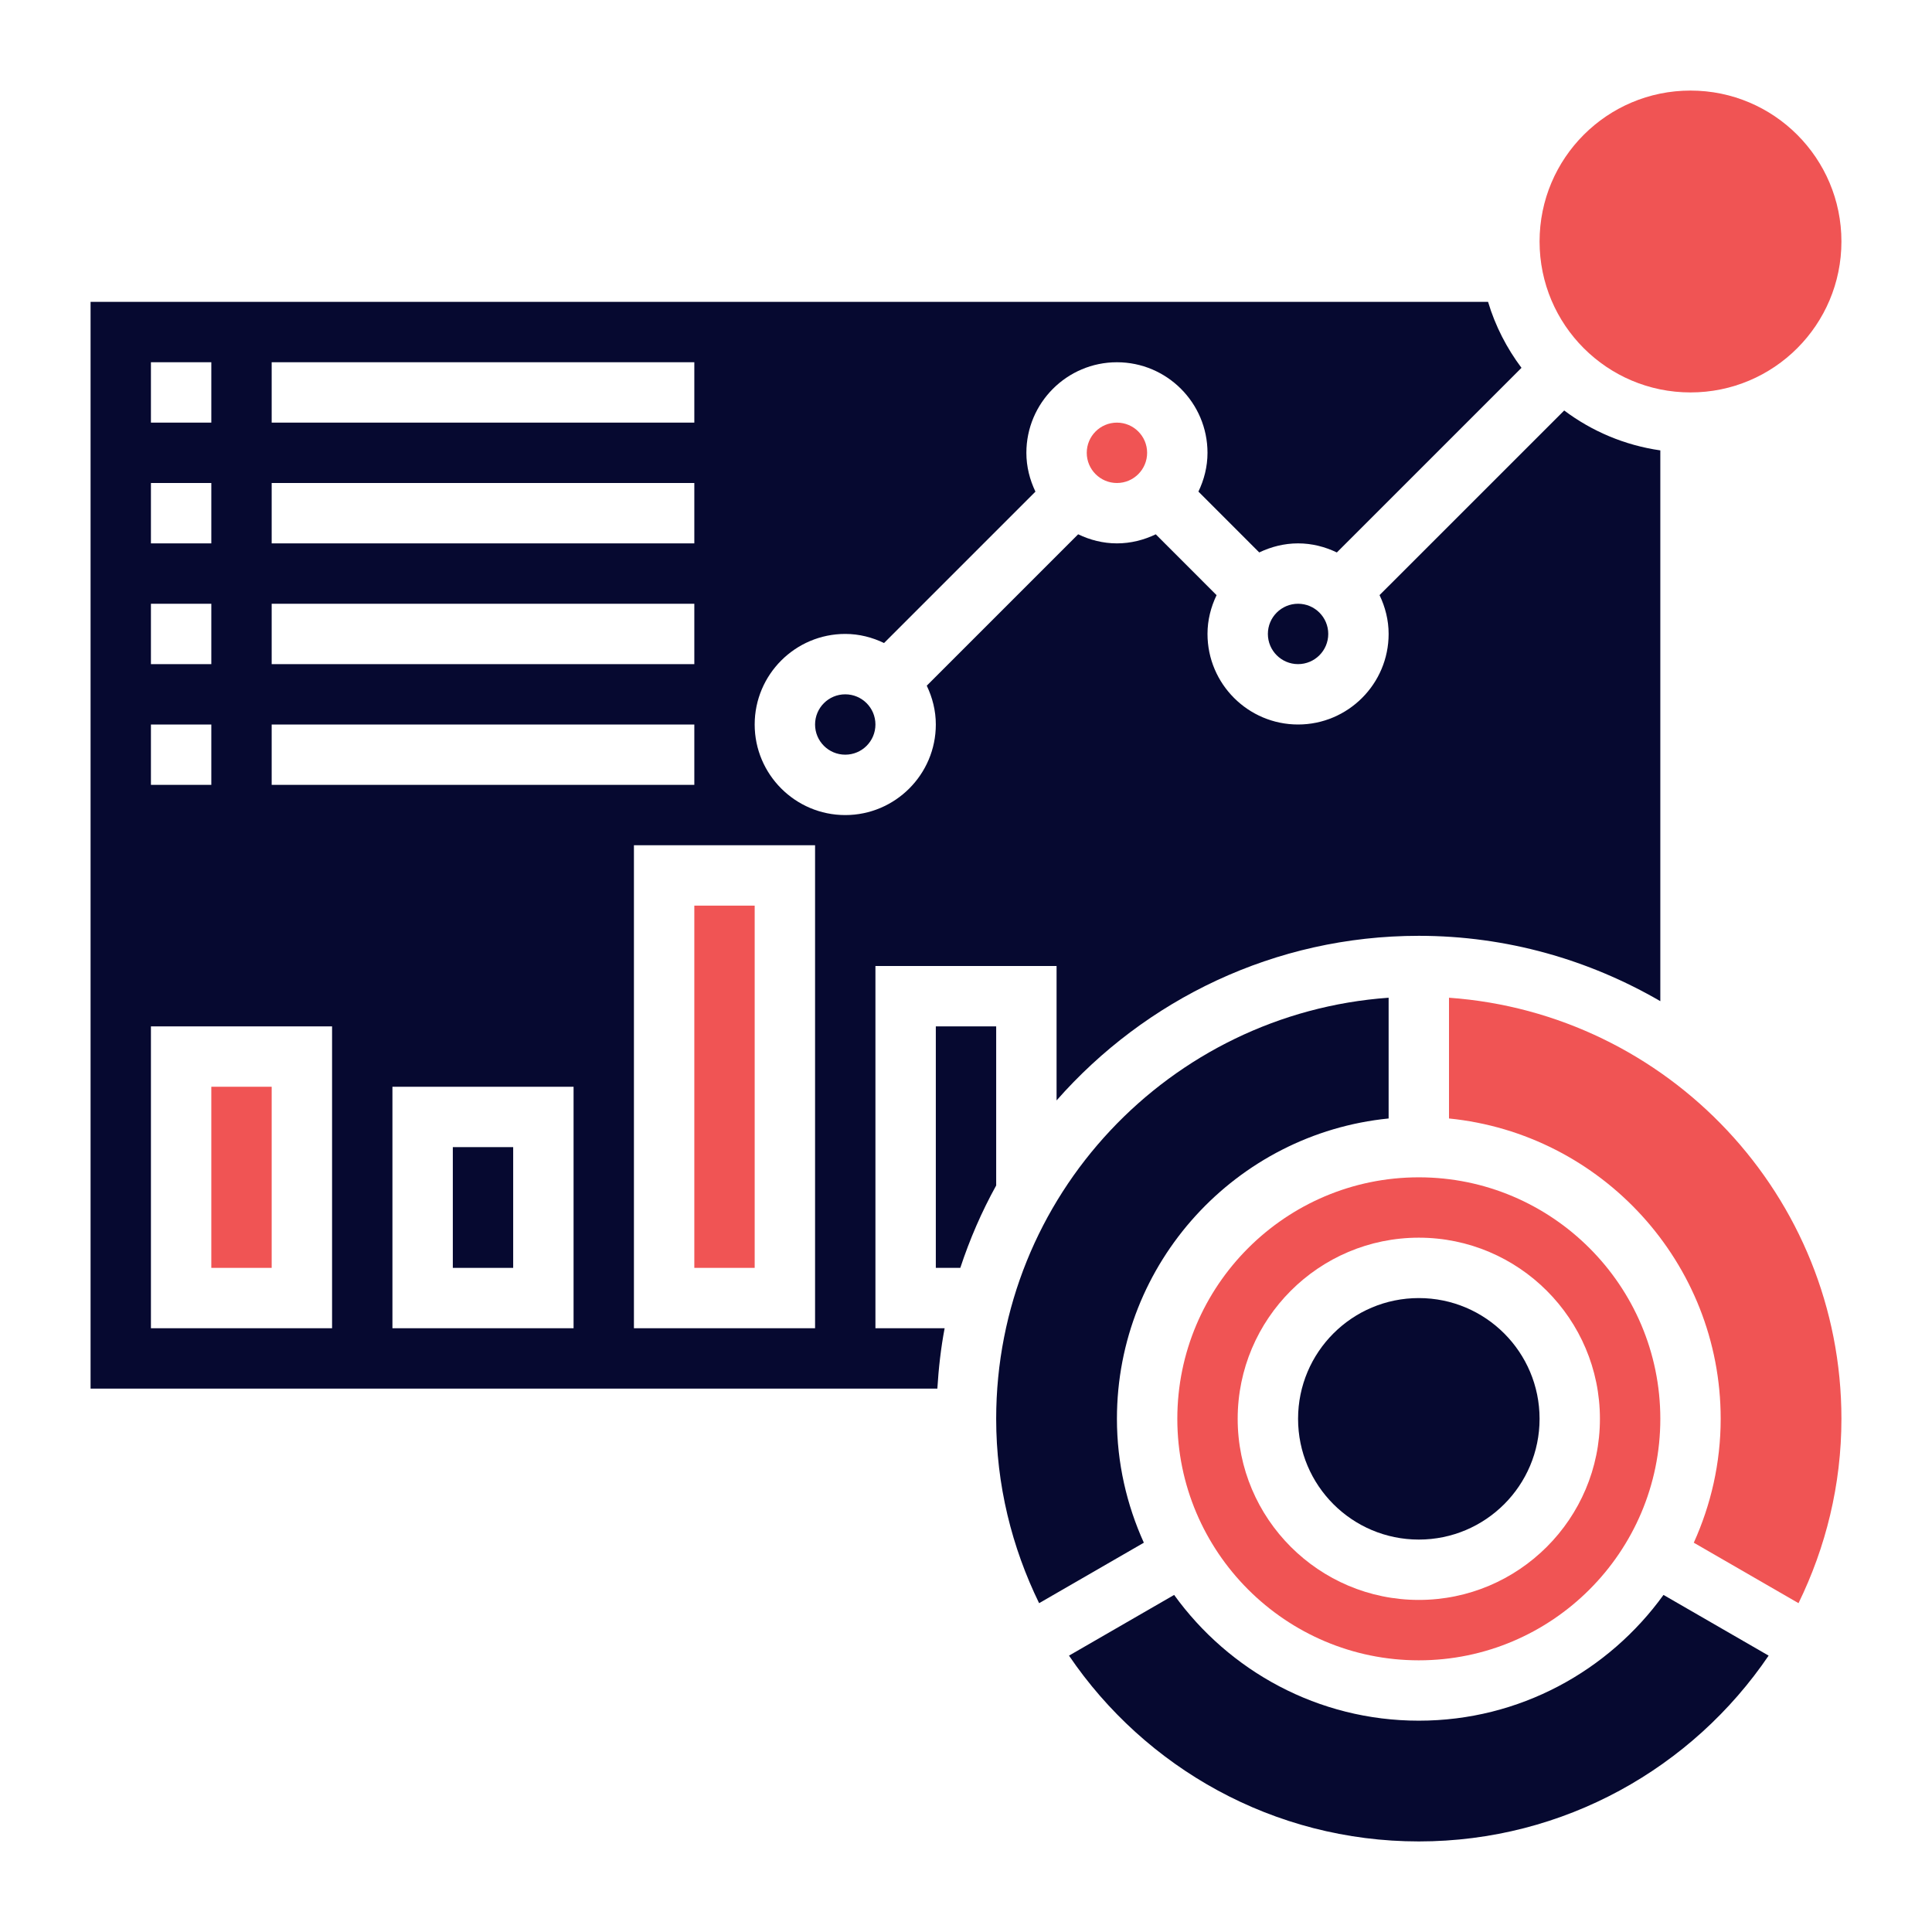 <svg width="100" height="100" viewBox="0 0 100 100" fill="none" xmlns="http://www.w3.org/2000/svg">
<path d="M87.5 20.312C91.815 20.312 95.312 16.815 95.312 12.5C95.312 8.185 91.815 4.688 87.5 4.688C83.185 4.688 79.688 8.185 79.688 12.5C79.688 16.815 83.185 20.312 87.5 20.312Z" fill="#F05454"/>
<path d="M35.938 46.875H39.062V65.625H35.938V46.875Z" fill="#F05454"/>
<path d="M45.312 50H54.688V56.958C59.272 51.747 65.969 48.438 73.438 48.438C77.994 48.438 82.255 49.683 85.938 51.82V23.312C84.089 23.047 82.392 22.319 80.963 21.247L71.405 30.803C71.698 31.416 71.875 32.091 71.875 32.812C71.875 35.397 69.772 37.5 67.188 37.5C64.603 37.5 62.5 35.397 62.5 32.812C62.5 32.091 62.677 31.416 62.97 30.805L59.822 27.656C59.209 27.948 58.534 28.125 57.812 28.125C57.091 28.125 56.416 27.948 55.805 27.655L47.969 35.491C48.261 36.103 48.438 36.778 48.438 37.5C48.438 40.084 46.334 42.188 43.75 42.188C41.166 42.188 39.062 40.084 39.062 37.5C39.062 34.916 41.166 32.812 43.75 32.812C44.472 32.812 45.147 32.989 45.758 33.283L53.594 25.447C53.302 24.834 53.125 24.159 53.125 23.438C53.125 20.853 55.228 18.75 57.812 18.75C60.397 18.75 62.5 20.853 62.5 23.438C62.5 24.159 62.323 24.834 62.03 25.445L65.178 28.594C65.791 28.302 66.466 28.125 67.188 28.125C67.909 28.125 68.584 28.302 69.195 28.595L78.752 19.039C77.989 18.022 77.395 16.873 77.022 15.625H4.688V71.875H48.517C48.583 70.816 48.7 69.77 48.894 68.75H45.312V50ZM14.062 18.75H35.938V21.875H14.062V18.75ZM14.062 25H35.938V28.125H14.062V25ZM14.062 31.25H35.938V34.375H14.062V31.25ZM14.062 37.5H35.938V40.625H14.062V37.5ZM7.812 18.75H10.938V21.875H7.812V18.75ZM7.812 25H10.938V28.125H7.812V25ZM7.812 31.25H10.938V34.375H7.812V31.25ZM7.812 37.5H10.938V40.625H7.812V37.5ZM17.188 68.75H7.812V53.125H17.188V68.75ZM29.688 68.75H20.312V56.25H29.688V68.75ZM42.188 68.75H32.812V43.75H42.188V68.75Z" fill="#060930"/>
<path d="M75 51.642V57.892C82.884 58.68 89.062 65.35 89.062 73.438C89.062 75.724 88.556 77.891 87.67 79.85L93.091 82.98C94.5 80.092 95.312 76.861 95.312 73.438C95.312 61.903 86.333 52.449 75 51.642Z" fill="#F05454"/>
<path d="M10.938 56.25H14.062V65.625H10.938V56.25Z" fill="#F05454"/>
<path d="M67.188 34.375C68.05 34.375 68.75 33.675 68.75 32.812C68.75 31.95 68.05 31.25 67.188 31.25C66.325 31.25 65.625 31.95 65.625 32.812C65.625 33.675 66.325 34.375 67.188 34.375Z" fill="#060930"/>
<path d="M23.438 59.375H26.562V65.625H23.438V59.375Z" fill="#060930"/>
<path d="M57.812 25C58.675 25 59.375 24.3 59.375 23.438C59.375 22.575 58.675 21.875 57.812 21.875C56.95 21.875 56.25 22.575 56.25 23.438C56.25 24.3 56.95 25 57.812 25Z" fill="#F05454"/>
<path d="M51.562 53.125H48.438V65.625H49.705C50.195 64.139 50.814 62.711 51.562 61.361V53.125Z" fill="#060930"/>
<path d="M57.812 73.438C57.812 65.35 63.991 58.678 71.875 57.892V51.642C60.542 52.449 51.562 61.903 51.562 73.438C51.562 76.861 52.375 80.092 53.784 82.98L59.205 79.85C58.319 77.891 57.812 75.724 57.812 73.438Z" fill="#060930"/>
<path d="M60.938 73.438C60.938 80.33 66.545 85.938 73.438 85.938C80.33 85.938 85.938 80.33 85.938 73.438C85.938 66.545 80.33 60.938 73.438 60.938C66.545 60.938 60.938 66.545 60.938 73.438ZM73.438 64.062C78.608 64.062 82.812 68.267 82.812 73.438C82.812 78.608 78.608 82.812 73.438 82.812C68.267 82.812 64.062 78.608 64.062 73.438C64.062 68.267 68.267 64.062 73.438 64.062Z" fill="#F05454"/>
<path d="M73.438 89.062C68.225 89.062 63.614 86.487 60.773 82.553L55.331 85.695C59.269 91.495 65.916 95.312 73.438 95.312C80.959 95.312 87.606 91.495 91.544 85.695L86.102 82.553C83.261 86.487 78.65 89.062 73.438 89.062Z" fill="#060930"/>
<path d="M43.75 39.062C44.613 39.062 45.312 38.363 45.312 37.5C45.312 36.637 44.613 35.938 43.75 35.938C42.887 35.938 42.188 36.637 42.188 37.5C42.188 38.363 42.887 39.062 43.75 39.062Z" fill="#060930"/>
<path d="M73.438 79.688C76.889 79.688 79.688 76.889 79.688 73.438C79.688 69.986 76.889 67.188 73.438 67.188C69.986 67.188 67.188 69.986 67.188 73.438C67.188 76.889 69.986 79.688 73.438 79.688Z" fill="#060930"/>
</svg>
